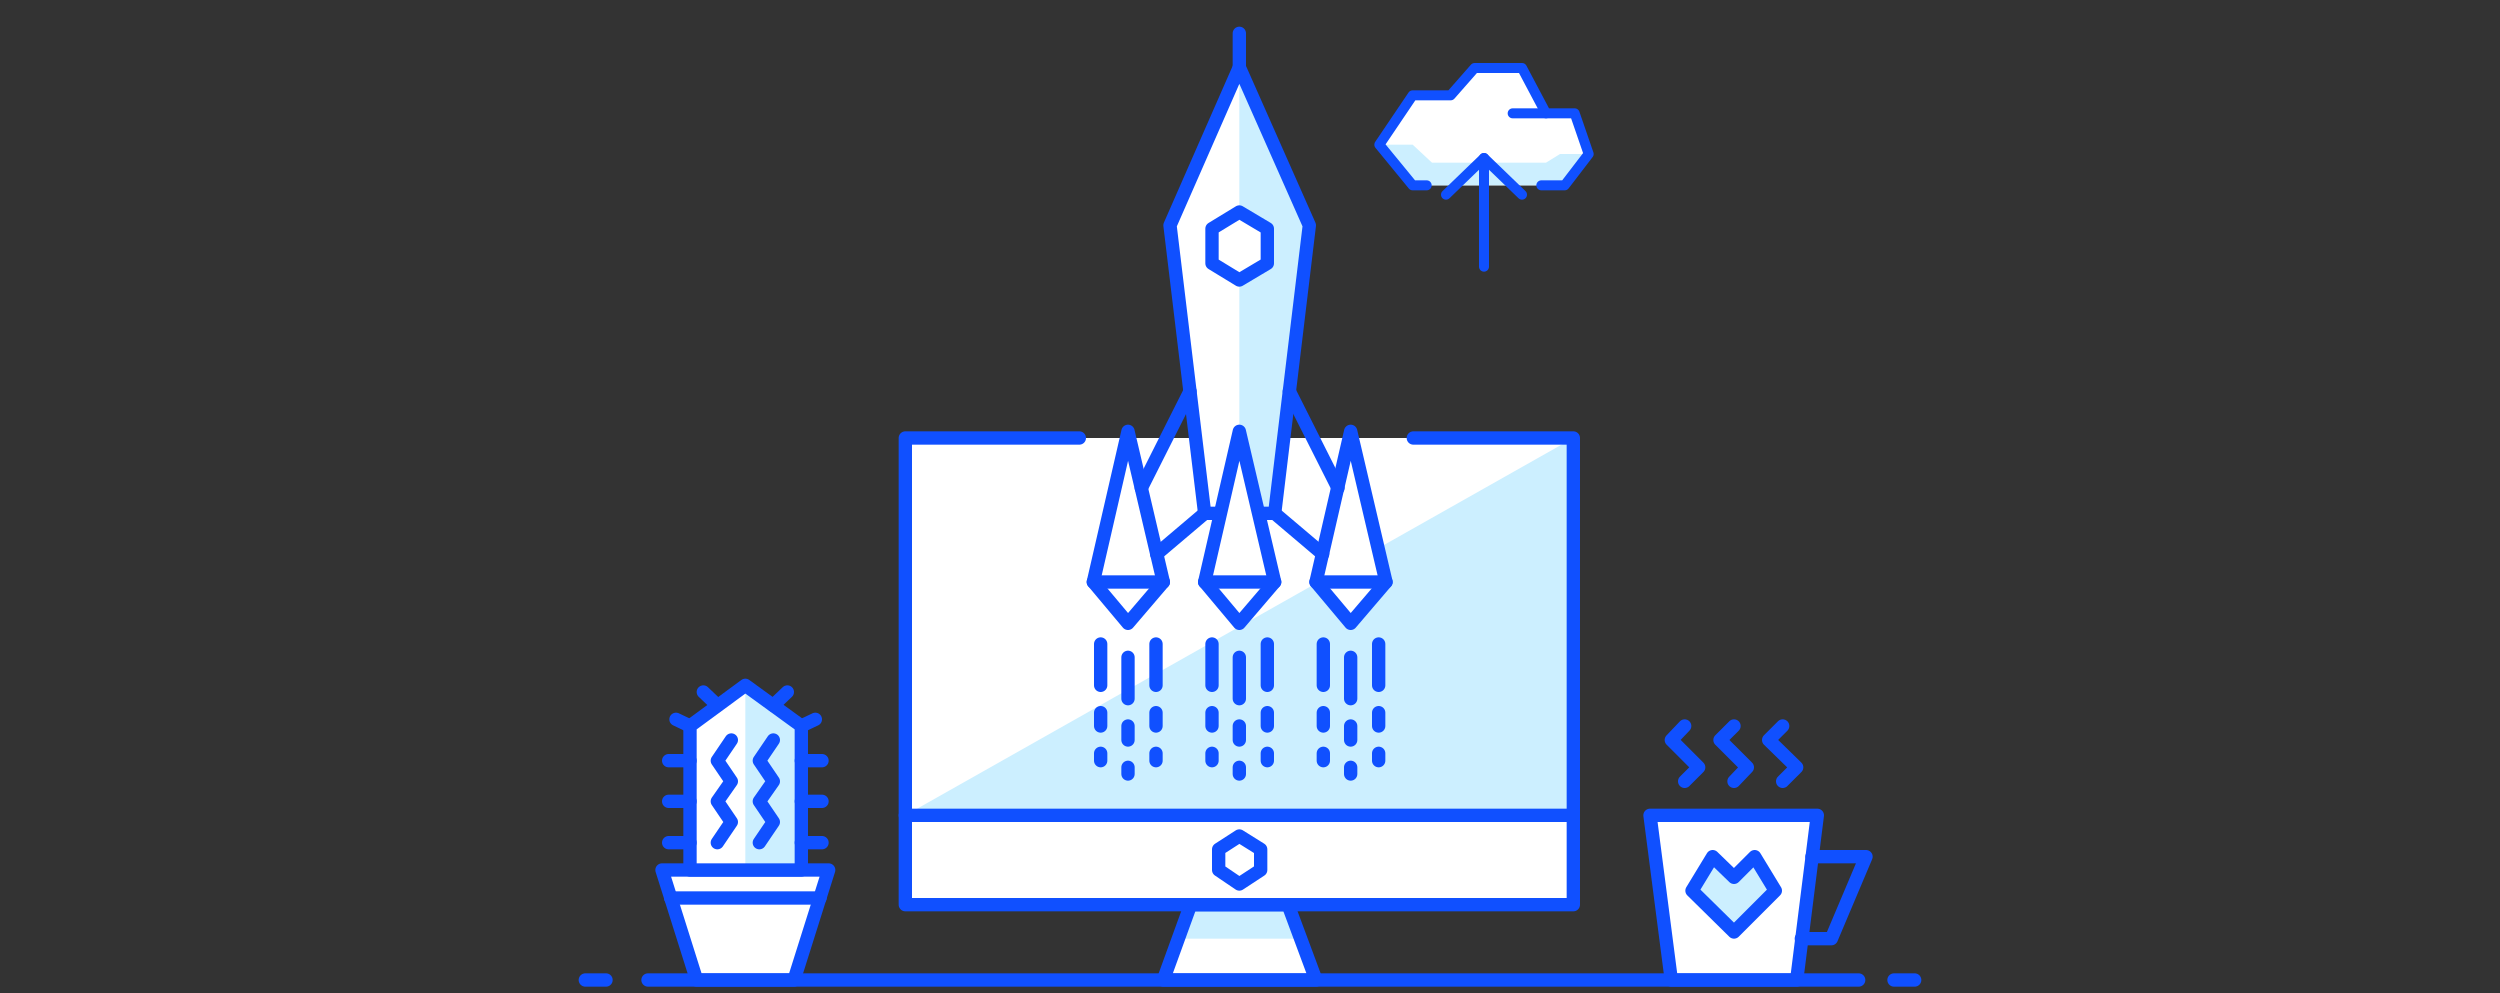 <?xml version="1.0" encoding="utf-8"?>
<!-- Generator: Adobe Illustrator 22.0.1, SVG Export Plug-In . SVG Version: 6.00 Build 0)  -->
<svg version="1.1" id="Layer_1" xmlns="http://www.w3.org/2000/svg" xmlns:xlink="http://www.w3.org/1999/xlink" x="0px" y="0px"
	 viewBox="0 0 375 149" style="enable-background:new 0 0 375 149;" xml:space="preserve">
<rect x="0" y="0" width="375" height="149" fill="#333333" stroke="none"/>
<style type="text/css">
	.st0{fill:#FFFFFF;stroke:#1050FF;stroke-width:2;stroke-linejoin:round;stroke-miterlimit:10;}
	.st1{fill:#FFFFFF;}
	.st2{fill:#CCEFFF;}
	.st3{fill:none;stroke:#1050FF;stroke-width:2;stroke-linecap:round;stroke-linejoin:round;stroke-miterlimit:10;}
	.st4{fill:none;stroke:#1050FF;stroke-width:2;stroke-linejoin:round;stroke-miterlimit:10;}
	.st5{fill:#FFFFFF;stroke:#1050FF;stroke-width:2;stroke-linecap:round;stroke-linejoin:round;stroke-miterlimit:10;}
	.st6{fill:#CCEFFF;stroke:#1050FF;stroke-width:2;stroke-linejoin:round;stroke-miterlimit:10;}
	.st7{fill:none;stroke:#1050FF;stroke-width:1.5;stroke-linecap:round;stroke-linejoin:round;stroke-miterlimit:10;}
</style>
<g>
	<polygon class="st0" points="119.1,147 104.5,147 99.3,130.5 124.3,130.5 	"/>
	<polygon class="st0" points="269.5,147 250.7,147 247.5,122.3 272.6,122.3 	"/>
	<polygon class="st1" points="120.2,130.5 103.5,130.5 103.5,108.9 111.8,102.8 120.2,108.9 	"/>
	<g>
		<polygon class="st1" points="197.4,147 193.2,135.7 178.6,135.7 174.5,147 		"/>
	</g>
	<polyline class="st1" points="212,65.7 236,65.7 236,135.7 135.8,135.7 135.8,65.7 161.9,65.7 	"/>
	<polygon class="st1" points="180.7,77 175.5,33.8 185.9,10.1 196.4,33.8 191.2,77 	"/>
	<polygon class="st2" points="111.8,102.8 120.2,108.9 120.2,130.5 111.8,130.5 	"/>
	<polygon class="st2" points="195.1,140.8 193.2,135.7 178.6,135.7 176.7,140.8 	"/>
	<polygon class="st2" points="185.9,10.1 196.4,33.8 191.2,77 185.9,77 	"/>
	<polygon class="st2" points="236,65.7 236,122.3 135.8,122.3 	"/>
	<polyline class="st3" points="252.7,117.2 254.8,115.1 250.7,111 252.7,108.9 	"/>
	<polyline class="st3" points="260.1,117.2 262.1,115.1 258,111 260.1,108.9 	"/>
	<polyline class="st3" points="267.4,117.2 269.5,115.1 265.3,111 267.4,108.9 	"/>
	<polygon class="st4" points="189.1,130.5 185.9,132.6 182.8,130.5 182.8,127.4 185.9,125.4 189.1,127.4 	"/>
	<g>
		<polygon class="st3" points="197.4,147 193.2,135.7 178.6,135.7 174.5,147 		"/>
	</g>
	<polygon class="st3" points="120.2,130.5 103.5,130.5 103.5,108.9 111.8,102.8 120.2,108.9 	"/>
	<line class="st3" x1="103.5" y1="114.1" x2="100.3" y2="114.1"/>
	<line class="st3" x1="103.5" y1="108.9" x2="101.4" y2="107.9"/>
	<line class="st3" x1="103.5" y1="120.2" x2="100.3" y2="120.2"/>
	<line class="st3" x1="103.5" y1="126.4" x2="100.3" y2="126.4"/>
	<line class="st3" x1="120.2" y1="114.1" x2="123.3" y2="114.1"/>
	<line class="st3" x1="120.2" y1="120.2" x2="123.3" y2="120.2"/>
	<line class="st3" x1="120.2" y1="126.4" x2="123.3" y2="126.4"/>
	<line class="st3" x1="107.6" y1="105.8" x2="105.5" y2="103.8"/>
	<line class="st3" x1="120.2" y1="108.9" x2="122.3" y2="107.9"/>
	<line class="st3" x1="116" y1="105.8" x2="118.1" y2="103.8"/>
	<line class="st3" x1="100.6" y1="134.7" x2="123" y2="134.7"/>
	<polyline class="st3" points="107.6,126.4 109.7,123.3 107.6,120.2 109.7,117.2 107.6,114.1 109.7,111 	"/>
	<polyline class="st3" points="113.9,126.4 116,123.3 113.9,120.2 116,117.2 113.9,114.1 116,111 	"/>
	<g>
		<line class="st3" x1="97.2" y1="147" x2="278.8" y2="147"/>
		<line class="st3" x1="284.1" y1="147" x2="287.2" y2="147"/>
		<line class="st3" x1="87.8" y1="147" x2="90.9" y2="147"/>
	</g>
	<polygon class="st0" points="190.1,39.5 185.9,42 181.8,39.5 181.8,34.3 185.9,31.8 190.1,34.3 	"/>
	<polygon class="st3" points="180.7,77 175.5,33.8 185.9,10.1 196.4,33.8 191.2,77 	"/>
	<polygon class="st5" points="174.5,87.3 169.2,93.5 164,87.3 169.2,64.7 	"/>
	<polygon class="st5" points="191.2,87.3 185.9,93.5 180.7,87.3 185.9,64.7 	"/>
	<polygon class="st5" points="207.9,87.3 202.6,93.5 197.4,87.3 202.6,64.7 	"/>
	<line class="st3" x1="171.2" y1="73.2" x2="178.5" y2="58.7"/>
	<line class="st3" x1="173.5" y1="83.1" x2="180.7" y2="77"/>
	<line class="st3" x1="200.7" y1="73.2" x2="193.4" y2="58.7"/>
	<line class="st3" x1="198.4" y1="83.1" x2="191.2" y2="77"/>
	<line class="st3" x1="185.9" y1="10.1" x2="185.9" y2="5"/>
	<line class="st3" x1="164" y1="87.3" x2="174.5" y2="87.3"/>
	<line class="st3" x1="180.7" y1="87.3" x2="191.2" y2="87.3"/>
	<line class="st3" x1="197.4" y1="87.3" x2="207.9" y2="87.3"/>
	<g>
		<polygon class="st6" points="260.1,139.8 266.3,133.6 263.2,128.5 260.1,131.6 256.9,128.5 253.8,133.6 		"/>
	</g>
	<polyline class="st3" points="271.8,128.5 279.9,128.5 274.7,140.8 270.2,140.8 	"/>
	<g>
		<line class="st3" x1="185.9" y1="98.6" x2="185.9" y2="104.8"/>
		<line class="st3" x1="185.9" y1="108.9" x2="185.9" y2="111"/>
		<line class="st3" x1="190.1" y1="96.6" x2="190.1" y2="102.8"/>
		<line class="st3" x1="190.1" y1="106.9" x2="190.1" y2="108.9"/>
		<line class="st3" x1="181.8" y1="96.6" x2="181.8" y2="102.8"/>
		<line class="st3" x1="181.8" y1="106.9" x2="181.8" y2="108.9"/>
		<line class="st3" x1="185.9" y1="115.1" x2="185.9" y2="116.1"/>
		<line class="st3" x1="190.1" y1="113" x2="190.1" y2="114.1"/>
		<line class="st3" x1="181.8" y1="113" x2="181.8" y2="114.1"/>
	</g>
	<g>
		<line class="st3" x1="169.2" y1="98.6" x2="169.2" y2="104.8"/>
		<line class="st3" x1="169.2" y1="108.9" x2="169.2" y2="111"/>
		<line class="st3" x1="173.4" y1="96.6" x2="173.4" y2="102.8"/>
		<line class="st3" x1="173.4" y1="106.9" x2="173.4" y2="108.9"/>
		<line class="st3" x1="165.1" y1="96.6" x2="165.1" y2="102.8"/>
		<line class="st3" x1="165.1" y1="106.9" x2="165.1" y2="108.9"/>
		<line class="st3" x1="169.2" y1="115.1" x2="169.2" y2="116.1"/>
		<line class="st3" x1="173.4" y1="113" x2="173.4" y2="114.1"/>
		<line class="st3" x1="165.1" y1="113" x2="165.1" y2="114.1"/>
	</g>
	<g>
		<line class="st3" x1="202.6" y1="98.6" x2="202.6" y2="104.8"/>
		<line class="st3" x1="202.6" y1="108.9" x2="202.6" y2="111"/>
		<line class="st3" x1="206.8" y1="96.6" x2="206.8" y2="102.8"/>
		<line class="st3" x1="206.8" y1="106.9" x2="206.8" y2="108.9"/>
		<line class="st3" x1="198.5" y1="96.6" x2="198.5" y2="102.8"/>
		<line class="st3" x1="198.5" y1="106.9" x2="198.5" y2="108.9"/>
		<line class="st3" x1="202.6" y1="115.1" x2="202.6" y2="116.1"/>
		<line class="st3" x1="206.8" y1="113" x2="206.8" y2="114.1"/>
		<line class="st3" x1="198.5" y1="113" x2="198.5" y2="114.1"/>
	</g>
	<polyline class="st3" points="212,65.7 236,65.7 236,135.7 135.8,135.7 135.8,65.7 161.9,65.7 	"/>
	<line class="st3" x1="135.8" y1="122.3" x2="236" y2="122.3"/>
</g>
<polygon class="st1" points="236.2,17 231.9,17 228.3,10.2 221.2,10.2 217.6,14.3 211.9,14.3 206.9,21.7 211.9,27.8 234.7,27.8 
	238.3,23.1 "/>
<polygon class="st2" points="238.3,23.1 234,23.1 231.9,24.4 214.8,24.4 211.9,21.7 206.9,21.7 211.9,27.8 234.7,27.8 "/>
<g>
	<line class="st7" x1="222.6" y1="23.7" x2="222.6" y2="40"/>
	<polyline class="st7" points="216.9,29.2 222.6,23.7 228.3,29.2 	"/>
</g>
<g>
	<polyline class="st7" points="231.2,27.8 234.7,27.8 238.3,23.1 236.2,17 231.9,17 228.3,10.2 221.2,10.2 217.6,14.3 211.9,14.3 
		206.9,21.7 211.9,27.8 214,27.8 	"/>
	<line class="st7" x1="226.9" y1="17" x2="231.9" y2="17"/>
</g>
</svg>
